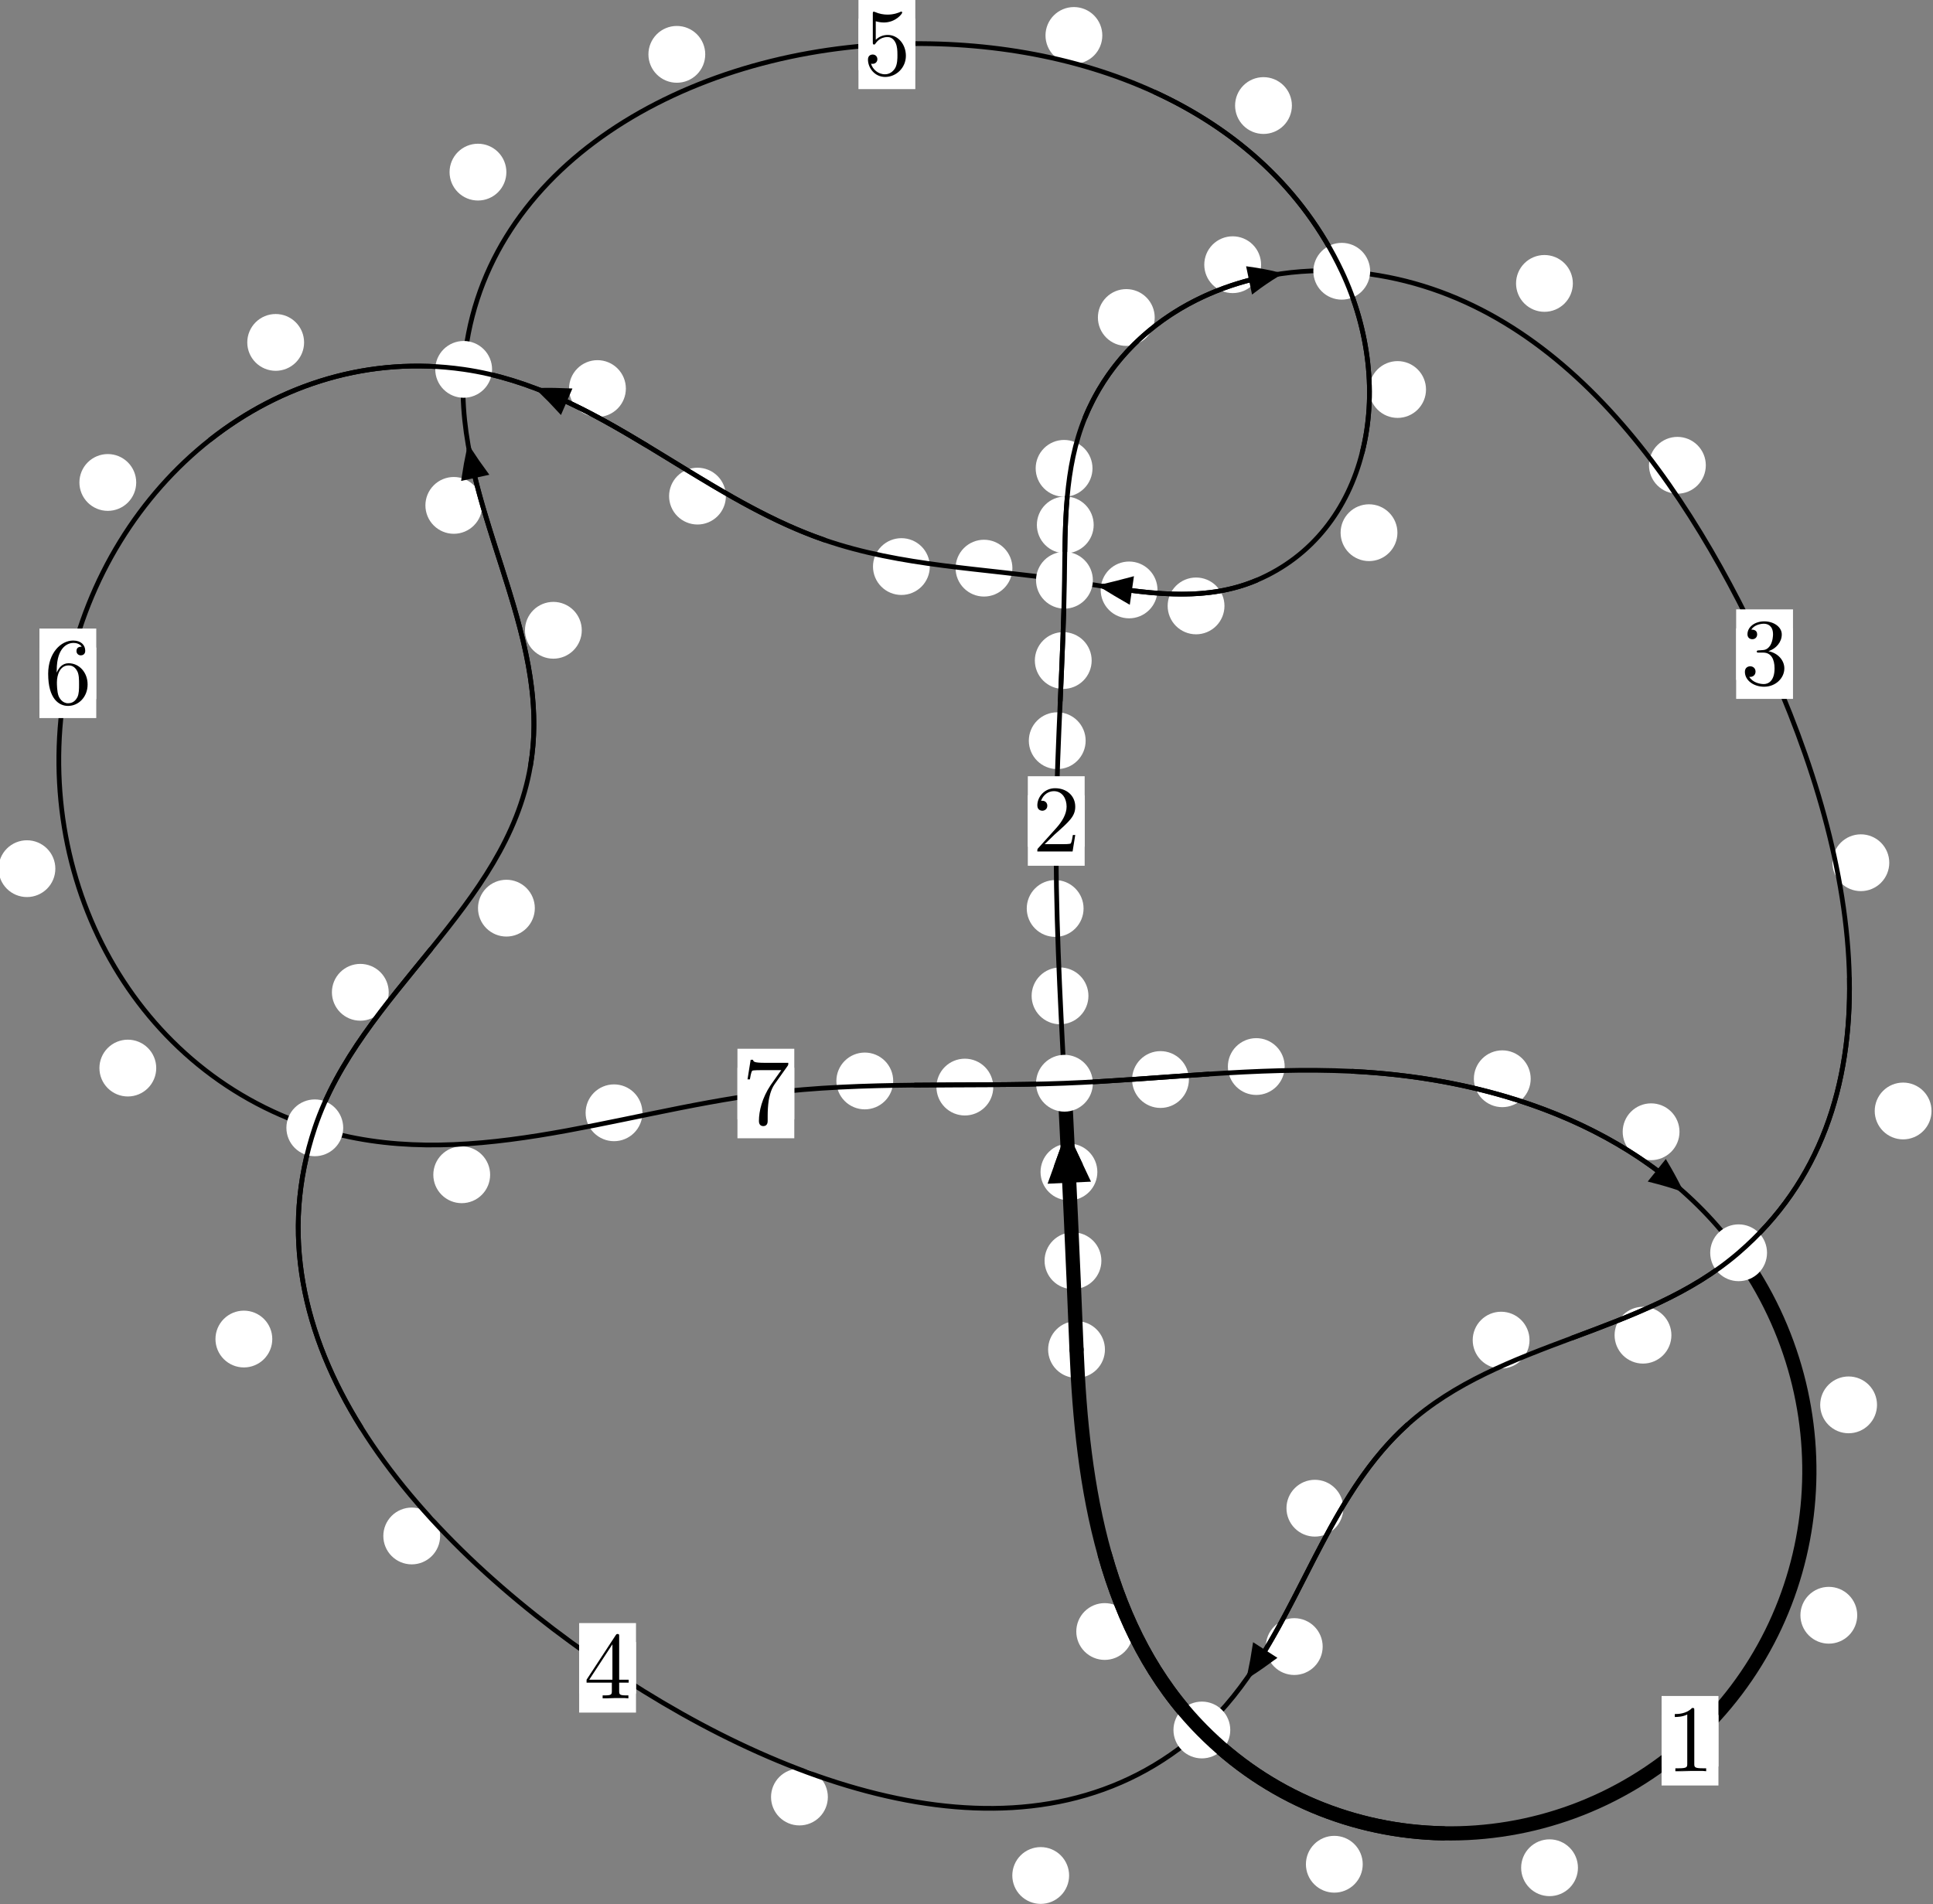<?xml version="1.0"?>
<!-- Created by MetaPost 1.999 on 2021.07.06:0010 -->
<svg version="1.1" xmlns="http://www.w3.org/2000/svg" xmlns:xlink="http://www.w3.org/1999/xlink" width="203.387" height="200.408" viewBox="0 0 203.387 200.408">
<rect x="0" y="0" width="203.387" height="200.408" fill="#808080" stroke="none"/>
<!-- Original BoundingBox: -112.154449 -86.365433 91.232407 114.042252 -->
  <defs>
    <g transform="scale(0.01,0.01)" id="GLYPHcmr10_49">
      <path style="fill-rule: evenodd;" d="M294 -640C294 -664,294 -666,271 -666C209 -602,121 -602,89 -602L89 -571C109 -571,168 -571,220 -597L220 -79C220 -43,217 -31,127 -31L95 -31L95 -0L257 -0L130 -3L217 -3L257 -3L297 -3L384 -3L419 -0L419 -31L387 -31C297 -31,294 -42,294 -79"></path>
    </g>
    <g transform="scale(0.01,0.01)" id="GLYPHcmr10_50">
      <path style="fill-rule: evenodd;" d="M127 -77L233 -180C389 -318,449 -372,449 -472C449 -586,359 -666,237 -666C124 -666,50 -574,50 -485C50 -429,100 -429,103 -429C120 -429,155 -441,155 -482C155 -508,137 -534,102 -534C94 -534,92 -534,89 -533C112 -598,166 -635,224 -635C315 -635,358 -554,358 -472C358 -392,308 -313,253 -251L61 -37C50 -26,50 -24,50 -0L421 -0L449 -174L424 -174C419 -144,412 -100,402 -85C395 -77,329 -77,307 -77"></path>
    </g>
    <g transform="scale(0.01,0.01)" id="GLYPHcmr10_51">
      <path style="fill-rule: evenodd;" d="M290 -352C372 -379,430 -449,430 -528C430 -610,342 -666,246 -666C145 -666,69 -606,69 -530C69 -497,91 -478,120 -478C151 -478,171 -500,171 -529C171 -579,124 -579,109 -579C140 -628,206 -641,242 -641C283 -641,338 -619,338 -529C338 -517,336 -459,310 -415C280 -367,246 -364,221 -363C213 -362,189 -360,182 -360C174 -359,167 -358,167 -348C167 -337,174 -337,191 -337L235 -337C317 -337,354 -269,354 -171C354 -35,285 -6,241 -6C198 -6,123 -23,88 -82C123 -77,154 -99,154 -137C154 -173,127 -193,98 -193C74 -193,42 -179,42 -135C42 -44,135 22,244 22C366 22,457 -69,457 -171C457 -253,394 -331,290 -352"></path>
    </g>
    <g transform="scale(0.01,0.01)" id="GLYPHcmr10_52">
      <path style="fill-rule: evenodd;" d="M294 -165L294 -78C294 -42,292 -31,218 -31L197 -31L197 -0L332 -0L238 -3L290 -3L332 -3L374 -3L427 -3L468 -0L468 -31L447 -31C373 -31,371 -42,371 -78L371 -165L471 -165L471 -196L371 -196L371 -651C371 -671,371 -677,355 -677C346 -677,343 -677,335 -665L28 -196L28 -165M300 -196L56 -196L300 -569"></path>
    </g>
    <g transform="scale(0.01,0.01)" id="GLYPHcmr10_53">
      <path style="fill-rule: evenodd;" d="M449 -201C449 -320,367 -420,259 -420C211 -420,168 -404,132 -369L132 -564C152 -558,185 -551,217 -551C340 -551,410 -642,410 -655C410 -661,407 -666,400 -666C399 -666,397 -666,392 -663C372 -654,323 -634,256 -634C216 -634,170 -641,123 -662C115 -665,113 -665,111 -665C101 -665,101 -657,101 -641L101 -345C101 -327,101 -319,115 -319C122 -319,124 -322,128 -328C139 -344,176 -398,257 -398C309 -398,334 -352,342 -334C358 -297,360 -258,360 -208C360 -173,360 -113,336 -71C312 -32,275 -6,229 -6C156 -6,99 -59,82 -118C85 -117,88 -116,99 -116C132 -116,149 -141,149 -165C149 -189,132 -214,99 -214C85 -214,50 -207,50 -161C50 -75,119 22,231 22C347 22,449 -74,449 -201"></path>
    </g>
    <g transform="scale(0.01,0.01)" id="GLYPHcmr10_54">
      <path style="fill-rule: evenodd;" d="M132 -328L132 -352C132 -605,256 -641,307 -641C331 -641,373 -635,395 -601C380 -601,340 -601,340 -556C340 -525,364 -510,386 -510C402 -510,432 -519,432 -558C432 -618,388 -666,305 -666C177 -666,42 -537,42 -316C42 -49,158 22,251 22C362 22,457 -72,457 -204C457 -331,368 -427,257 -427C189 -427,152 -376,132 -328M251 -6C188 -6,158 -66,152 -81C134 -128,134 -208,134 -226C134 -304,166 -404,256 -404C272 -404,318 -404,349 -342C367 -305,367 -254,367 -205C367 -157,367 -107,350 -71C320 -11,274 -6,251 -6"></path>
    </g>
    <g transform="scale(0.01,0.01)" id="GLYPHcmr10_55">
      <path style="fill-rule: evenodd;" d="M476 -609C485 -621,485 -623,485 -644L242 -644C120 -644,118 -657,114 -676L89 -676L56 -470L81 -470C84 -486,93 -549,106 -561C113 -567,191 -567,204 -567L411 -567C400 -551,321 -442,299 -409C209 -274,176 -135,176 -33C176 -23,176 22,222 22C268 22,268 -23,268 -33L268 -84C268 -139,271 -194,279 -248C283 -271,297 -357,341 -419"></path>
    </g>
  </defs>
  <path d="M115.885 132.681C115.885 131.888,115.57 131.128,115.01 130.567C114.449 130.007,113.689 129.692,112.896 129.692C112.104 129.692,111.343 130.007,110.783 130.567C110.223 131.128,109.908 131.888,109.908 132.681C109.908 133.473,110.223 134.233,110.783 134.794C111.343 135.354,112.104 135.669,112.896 135.669C113.689 135.669,114.449 135.354,115.01 134.794C115.57 134.233,115.885 133.473,115.885 132.681Z" style="fill: rgb(100%,100%,100%);stroke: none;"></path>
  <path d="M116.26 142.024C116.26 141.231,115.945 140.471,115.385 139.911C114.824 139.35,114.064 139.035,113.271 139.035C112.479 139.035,111.718 139.35,111.158 139.911C110.597 140.471,110.282 141.231,110.282 142.024C110.282 142.817,110.597 143.577,111.158 144.137C111.718 144.698,112.479 145.013,113.271 145.013C114.064 145.013,114.824 144.698,115.385 144.137C115.945 143.577,116.26 142.817,116.26 142.024Z" style="fill: rgb(100%,100%,100%);stroke: none;"></path>
  <path d="M114.523 104.806C114.523 104.013,114.209 103.253,113.648 102.692C113.088 102.132,112.327 101.817,111.535 101.817C110.742 101.817,109.982 102.132,109.421 102.692C108.861 103.253,108.546 104.013,108.546 104.806C108.546 105.598,108.861 106.358,109.421 106.919C109.982 107.479,110.742 107.794,111.535 107.794C112.327 107.794,113.088 107.479,113.648 106.919C114.209 106.358,114.523 105.598,114.523 104.806Z" style="fill: rgb(100%,100%,100%);stroke: none;"></path>
  <path d="M115.461 123.339C115.461 122.546,115.146 121.786,114.586 121.226C114.025 120.665,113.265 120.35,112.473 120.35C111.68 120.35,110.92 120.665,110.359 121.226C109.799 121.786,109.484 122.546,109.484 123.339C109.484 124.132,109.799 124.892,110.359 125.452C110.92 126.013,111.68 126.328,112.473 126.328C113.265 126.328,114.025 126.013,114.586 125.452C115.146 124.892,115.461 124.132,115.461 123.339Z" style="fill: rgb(100%,100%,100%);stroke: none;"></path>
  <path d="M114.23 77.95C114.23 77.158,113.915 76.397,113.354 75.837C112.794 75.276,112.034 74.962,111.241 74.962C110.448 74.962,109.688 75.276,109.128 75.837C108.567 76.397,108.252 77.158,108.252 77.95C108.252 78.743,108.567 79.503,109.128 80.064C109.688 80.624,110.448 80.939,111.241 80.939C112.034 80.939,112.794 80.624,113.354 80.064C113.915 79.503,114.23 78.743,114.23 77.95Z" style="fill: rgb(100%,100%,100%);stroke: none;"></path>
  <path d="M114.011 95.608C114.011 94.815,113.696 94.055,113.135 93.495C112.575 92.934,111.815 92.619,111.022 92.619C110.229 92.619,109.469 92.934,108.909 93.495C108.348 94.055,108.033 94.815,108.033 95.608C108.033 96.401,108.348 97.161,108.909 97.721C109.469 98.282,110.229 98.597,111.022 98.597C111.815 98.597,112.575 98.282,113.135 97.721C113.696 97.161,114.011 96.401,114.011 95.608Z" style="fill: rgb(100%,100%,100%);stroke: none;"></path>
  <path d="M115.075 55.241C115.075 54.448,114.76 53.688,114.2 53.127C113.639 52.567,112.879 52.252,112.087 52.252C111.294 52.252,110.534 52.567,109.973 53.127C109.413 53.688,109.098 54.448,109.098 55.241C109.098 56.033,109.413 56.794,109.973 57.354C110.534 57.915,111.294 58.23,112.087 58.23C112.879 58.23,113.639 57.915,114.2 57.354C114.76 56.794,115.075 56.033,115.075 55.241Z" style="fill: rgb(100%,100%,100%);stroke: none;"></path>
  <path d="M114.863 69.514C114.863 68.721,114.548 67.961,113.988 67.401C113.427 66.84,112.667 66.525,111.874 66.525C111.082 66.525,110.321 66.84,109.761 67.401C109.2 67.961,108.885 68.721,108.885 69.514C108.885 70.307,109.2 71.067,109.761 71.627C110.321 72.188,111.082 72.503,111.874 72.503C112.667 72.503,113.427 72.188,113.988 71.627C114.548 71.067,114.863 70.307,114.863 69.514Z" style="fill: rgb(100%,100%,100%);stroke: none;"></path>
  <path d="M121.496 33.414C121.496 32.621,121.181 31.861,120.621 31.301C120.06 30.74,119.3 30.425,118.507 30.425C117.715 30.425,116.954 30.74,116.394 31.301C115.834 31.861,115.519 32.621,115.519 33.414C115.519 34.207,115.834 34.967,116.394 35.527C116.954 36.088,117.715 36.403,118.507 36.403C119.3 36.403,120.06 36.088,120.621 35.527C121.181 34.967,121.496 34.207,121.496 33.414Z" style="fill: rgb(100%,100%,100%);stroke: none;"></path>
  <path d="M114.95 49.287C114.95 48.495,114.635 47.734,114.074 47.174C113.514 46.614,112.754 46.299,111.961 46.299C111.168 46.299,110.408 46.614,109.848 47.174C109.287 47.734,108.972 48.495,108.972 49.287C108.972 50.08,109.287 50.84,109.848 51.401C110.408 51.961,111.168 52.276,111.961 52.276C112.754 52.276,113.514 51.961,114.074 51.401C114.635 50.84,114.95 50.08,114.95 49.287Z" style="fill: rgb(100%,100%,100%);stroke: none;"></path>
  <path d="M165.493 29.827C165.493 29.034,165.178 28.274,164.618 27.713C164.057 27.153,163.297 26.838,162.504 26.838C161.712 26.838,160.951 27.153,160.391 27.713C159.831 28.274,159.516 29.034,159.516 29.827C159.516 30.619,159.831 31.379,160.391 31.94C160.951 32.5,161.712 32.815,162.504 32.815C163.297 32.815,164.057 32.5,164.618 31.94C165.178 31.379,165.493 30.619,165.493 29.827Z" style="fill: rgb(100%,100%,100%);stroke: none;"></path>
  <path d="M132.69 27.858C132.69 27.065,132.375 26.305,131.814 25.744C131.254 25.184,130.494 24.869,129.701 24.869C128.908 24.869,128.148 25.184,127.588 25.744C127.027 26.305,126.712 27.065,126.712 27.858C126.712 28.65,127.027 29.41,127.588 29.971C128.148 30.531,128.908 30.846,129.701 30.846C130.494 30.846,131.254 30.531,131.814 29.971C132.375 29.41,132.69 28.65,132.69 27.858Z" style="fill: rgb(100%,100%,100%);stroke: none;"></path>
  <path d="M198.786 90.793C198.786 90.001,198.471 89.241,197.91 88.68C197.35 88.12,196.59 87.805,195.797 87.805C195.004 87.805,194.244 88.12,193.684 88.68C193.123 89.241,192.808 90.001,192.808 90.793C192.808 91.586,193.123 92.346,193.684 92.907C194.244 93.467,195.004 93.782,195.797 93.782C196.59 93.782,197.35 93.467,197.91 92.907C198.471 92.346,198.786 91.586,198.786 90.793Z" style="fill: rgb(100%,100%,100%);stroke: none;"></path>
  <path d="M179.483 48.967C179.483 48.174,179.168 47.414,178.607 46.854C178.047 46.293,177.287 45.978,176.494 45.978C175.701 45.978,174.941 46.293,174.381 46.854C173.82 47.414,173.505 48.174,173.505 48.967C173.505 49.76,173.82 50.52,174.381 51.08C174.941 51.641,175.701 51.956,176.494 51.956C177.287 51.956,178.047 51.641,178.607 51.08C179.168 50.52,179.483 49.76,179.483 48.967Z" style="fill: rgb(100%,100%,100%);stroke: none;"></path>
  <path d="M175.862 140.515C175.862 139.723,175.547 138.962,174.987 138.402C174.426 137.841,173.666 137.527,172.873 137.527C172.081 137.527,171.32 137.841,170.76 138.402C170.199 138.962,169.885 139.723,169.885 140.515C169.885 141.308,170.199 142.068,170.76 142.629C171.32 143.189,172.081 143.504,172.873 143.504C173.666 143.504,174.426 143.189,174.987 142.629C175.547 142.068,175.862 141.308,175.862 140.515Z" style="fill: rgb(100%,100%,100%);stroke: none;"></path>
  <path d="M203.232 116.919C203.232 116.127,202.917 115.366,202.357 114.806C201.797 114.245,201.036 113.93,200.244 113.93C199.451 113.93,198.691 114.245,198.13 114.806C197.57 115.366,197.255 116.127,197.255 116.919C197.255 117.712,197.57 118.472,198.13 119.033C198.691 119.593,199.451 119.908,200.244 119.908C201.036 119.908,201.797 119.593,202.357 119.033C202.917 118.472,203.232 117.712,203.232 116.919Z" style="fill: rgb(100%,100%,100%);stroke: none;"></path>
  <path d="M141.338 158.723C141.338 157.93,141.023 157.17,140.462 156.61C139.902 156.049,139.142 155.734,138.349 155.734C137.556 155.734,136.796 156.049,136.236 156.61C135.675 157.17,135.36 157.93,135.36 158.723C135.36 159.516,135.675 160.276,136.236 160.836C136.796 161.397,137.556 161.712,138.349 161.712C139.142 161.712,139.902 161.397,140.462 160.836C141.023 160.276,141.338 159.516,141.338 158.723Z" style="fill: rgb(100%,100%,100%);stroke: none;"></path>
  <path d="M160.933 141.035C160.933 140.242,160.618 139.482,160.058 138.922C159.497 138.361,158.737 138.046,157.945 138.046C157.152 138.046,156.392 138.361,155.831 138.922C155.271 139.482,154.956 140.242,154.956 141.035C154.956 141.828,155.271 142.588,155.831 143.148C156.392 143.709,157.152 144.024,157.945 144.024C158.737 144.024,159.497 143.709,160.058 143.148C160.618 142.588,160.933 141.828,160.933 141.035Z" style="fill: rgb(100%,100%,100%);stroke: none;"></path>
  <path d="M112.49 197.377C112.49 196.584,112.175 195.824,111.615 195.263C111.054 194.703,110.294 194.388,109.501 194.388C108.709 194.388,107.949 194.703,107.388 195.263C106.828 195.824,106.513 196.584,106.513 197.377C106.513 198.169,106.828 198.93,107.388 199.49C107.949 200.05,108.709 200.365,109.501 200.365C110.294 200.365,111.054 200.05,111.615 199.49C112.175 198.93,112.49 198.169,112.49 197.377Z" style="fill: rgb(100%,100%,100%);stroke: none;"></path>
  <path d="M139.169 173.285C139.169 172.493,138.854 171.733,138.293 171.172C137.733 170.612,136.972 170.297,136.18 170.297C135.387 170.297,134.627 170.612,134.066 171.172C133.506 171.733,133.191 172.493,133.191 173.285C133.191 174.078,133.506 174.838,134.066 175.399C134.627 175.959,135.387 176.274,136.18 176.274C136.972 176.274,137.733 175.959,138.293 175.399C138.854 174.838,139.169 174.078,139.169 173.285Z" style="fill: rgb(100%,100%,100%);stroke: none;"></path>
  <path d="M46.31 161.645C46.31 160.852,45.995 160.092,45.435 159.532C44.874 158.971,44.114 158.656,43.322 158.656C42.529 158.656,41.769 158.971,41.208 159.532C40.648 160.092,40.333 160.852,40.333 161.645C40.333 162.438,40.648 163.198,41.208 163.758C41.769 164.319,42.529 164.634,43.322 164.634C44.114 164.634,44.874 164.319,45.435 163.758C45.995 163.198,46.31 162.438,46.31 161.645Z" style="fill: rgb(100%,100%,100%);stroke: none;"></path>
  <path d="M87.105 189.119C87.105 188.326,86.79 187.566,86.229 187.005C85.669 186.445,84.908 186.13,84.116 186.13C83.323 186.13,82.563 186.445,82.002 187.005C81.442 187.566,81.127 188.326,81.127 189.119C81.127 189.911,81.442 190.672,82.002 191.232C82.563 191.793,83.323 192.107,84.116 192.107C84.908 192.107,85.669 191.793,86.229 191.232C86.79 190.672,87.105 189.911,87.105 189.119Z" style="fill: rgb(100%,100%,100%);stroke: none;"></path>
  <path d="M40.9 104.429C40.9 103.636,40.586 102.876,40.025 102.315C39.465 101.755,38.704 101.44,37.912 101.44C37.119 101.44,36.359 101.755,35.798 102.315C35.238 102.876,34.923 103.636,34.923 104.429C34.923 105.221,35.238 105.982,35.798 106.542C36.359 107.103,37.119 107.418,37.912 107.418C38.704 107.418,39.465 107.103,40.025 106.542C40.586 105.982,40.9 105.221,40.9 104.429Z" style="fill: rgb(100%,100%,100%);stroke: none;"></path>
  <path d="M28.649 140.921C28.649 140.128,28.334 139.368,27.773 138.807C27.213 138.247,26.453 137.932,25.66 137.932C24.867 137.932,24.107 138.247,23.547 138.807C22.986 139.368,22.671 140.128,22.671 140.921C22.671 141.713,22.986 142.474,23.547 143.034C24.107 143.595,24.867 143.91,25.66 143.91C26.453 143.91,27.213 143.595,27.773 143.034C28.334 142.474,28.649 141.713,28.649 140.921Z" style="fill: rgb(100%,100%,100%);stroke: none;"></path>
  <path d="M61.213 66.331C61.213 65.538,60.898 64.778,60.338 64.217C59.777 63.657,59.017 63.342,58.224 63.342C57.432 63.342,56.671 63.657,56.111 64.217C55.551 64.778,55.236 65.538,55.236 66.331C55.236 67.124,55.551 67.884,56.111 68.444C56.671 69.005,57.432 69.32,58.224 69.32C59.017 69.32,59.777 69.005,60.338 68.444C60.898 67.884,61.213 67.124,61.213 66.331Z" style="fill: rgb(100%,100%,100%);stroke: none;"></path>
  <path d="M56.273 95.575C56.273 94.782,55.958 94.022,55.397 93.461C54.837 92.901,54.077 92.586,53.284 92.586C52.491 92.586,51.731 92.901,51.171 93.461C50.61 94.022,50.295 94.782,50.295 95.575C50.295 96.367,50.61 97.127,51.171 97.688C51.731 98.248,52.491 98.563,53.284 98.563C54.077 98.563,54.837 98.248,55.397 97.688C55.958 97.127,56.273 96.367,56.273 95.575Z" style="fill: rgb(100%,100%,100%);stroke: none;"></path>
  <path d="M53.28 18.115C53.28 17.322,52.965 16.562,52.404 16.001C51.844 15.441,51.084 15.126,50.291 15.126C49.498 15.126,48.738 15.441,48.178 16.001C47.617 16.562,47.302 17.322,47.302 18.115C47.302 18.907,47.617 19.667,48.178 20.228C48.738 20.788,49.498 21.103,50.291 21.103C51.084 21.103,51.844 20.788,52.404 20.228C52.965 19.667,53.28 18.907,53.28 18.115Z" style="fill: rgb(100%,100%,100%);stroke: none;"></path>
  <path d="M50.739 53.187C50.739 52.394,50.424 51.634,49.863 51.074C49.303 50.513,48.543 50.198,47.75 50.198C46.957 50.198,46.197 50.513,45.637 51.074C45.076 51.634,44.761 52.394,44.761 53.187C44.761 53.98,45.076 54.74,45.637 55.3C46.197 55.861,46.957 56.176,47.75 56.176C48.543 56.176,49.303 55.861,49.863 55.3C50.424 54.74,50.739 53.98,50.739 53.187Z" style="fill: rgb(100%,100%,100%);stroke: none;"></path>
  <path d="M115.983 3.732C115.983 2.939,115.668 2.179,115.108 1.618C114.547 1.058,113.787 0.743,112.994 0.743C112.202 0.743,111.442 1.058,110.881 1.618C110.321 2.179,110.006 2.939,110.006 3.732C110.006 4.524,110.321 5.284,110.881 5.845C111.442 6.405,112.202 6.72,112.994 6.72C113.787 6.72,114.547 6.405,115.108 5.845C115.668 5.284,115.983 4.524,115.983 3.732Z" style="fill: rgb(100%,100%,100%);stroke: none;"></path>
  <path d="M74.204 5.72C74.204 4.927,73.889 4.167,73.328 3.606C72.768 3.046,72.008 2.731,71.215 2.731C70.422 2.731,69.662 3.046,69.102 3.606C68.541 4.167,68.226 4.927,68.226 5.72C68.226 6.512,68.541 7.272,69.102 7.833C69.662 8.393,70.422 8.708,71.215 8.708C72.008 8.708,72.768 8.393,73.328 7.833C73.889 7.272,74.204 6.512,74.204 5.72Z" style="fill: rgb(100%,100%,100%);stroke: none;"></path>
  <path d="M150.042 40.992C150.042 40.199,149.727 39.439,149.166 38.878C148.606 38.318,147.846 38.003,147.053 38.003C146.26 38.003,145.5 38.318,144.94 38.878C144.379 39.439,144.064 40.199,144.064 40.992C144.064 41.784,144.379 42.544,144.94 43.105C145.5 43.665,146.26 43.98,147.053 43.98C147.846 43.98,148.606 43.665,149.166 43.105C149.727 42.544,150.042 41.784,150.042 40.992Z" style="fill: rgb(100%,100%,100%);stroke: none;"></path>
  <path d="M135.931 11.108C135.931 10.315,135.616 9.555,135.056 8.994C134.495 8.434,133.735 8.119,132.942 8.119C132.15 8.119,131.389 8.434,130.829 8.994C130.268 9.555,129.954 10.315,129.954 11.108C129.954 11.9,130.268 12.66,130.829 13.221C131.389 13.781,132.15 14.096,132.942 14.096C133.735 14.096,134.495 13.781,135.056 13.221C135.616 12.66,135.931 11.9,135.931 11.108Z" style="fill: rgb(100%,100%,100%);stroke: none;"></path>
  <path d="M128.836 63.766C128.836 62.974,128.521 62.214,127.961 61.653C127.4 61.093,126.64 60.778,125.847 60.778C125.055 60.778,124.295 61.093,123.734 61.653C123.174 62.214,122.859 62.974,122.859 63.766C122.859 64.559,123.174 65.319,123.734 65.88C124.295 66.44,125.055 66.755,125.847 66.755C126.64 66.755,127.4 66.44,127.961 65.88C128.521 65.319,128.836 64.559,128.836 63.766Z" style="fill: rgb(100%,100%,100%);stroke: none;"></path>
  <path d="M147.034 56.061C147.034 55.268,146.719 54.508,146.158 53.947C145.598 53.387,144.838 53.072,144.045 53.072C143.252 53.072,142.492 53.387,141.932 53.947C141.371 54.508,141.056 55.268,141.056 56.061C141.056 56.853,141.371 57.613,141.932 58.174C142.492 58.734,143.252 59.049,144.045 59.049C144.838 59.049,145.598 58.734,146.158 58.174C146.719 57.613,147.034 56.853,147.034 56.061Z" style="fill: rgb(100%,100%,100%);stroke: none;"></path>
  <path d="M106.523 59.792C106.523 58.999,106.208 58.239,105.647 57.679C105.087 57.118,104.327 56.803,103.534 56.803C102.741 56.803,101.981 57.118,101.421 57.679C100.86 58.239,100.545 58.999,100.545 59.792C100.545 60.585,100.86 61.345,101.421 61.905C101.981 62.466,102.741 62.781,103.534 62.781C104.327 62.781,105.087 62.466,105.647 61.905C106.208 61.345,106.523 60.585,106.523 59.792Z" style="fill: rgb(100%,100%,100%);stroke: none;"></path>
  <path d="M121.79 62.084C121.79 61.292,121.475 60.532,120.915 59.971C120.354 59.411,119.594 59.096,118.801 59.096C118.009 59.096,117.249 59.411,116.688 59.971C116.128 60.532,115.813 61.292,115.813 62.084C115.813 62.877,116.128 63.637,116.688 64.198C117.249 64.758,118.009 65.073,118.801 65.073C119.594 65.073,120.354 64.758,120.915 64.198C121.475 63.637,121.79 62.877,121.79 62.084Z" style="fill: rgb(100%,100%,100%);stroke: none;"></path>
  <path d="M76.377 52.211C76.377 51.418,76.062 50.658,75.502 50.098C74.941 49.537,74.181 49.222,73.389 49.222C72.596 49.222,71.836 49.537,71.275 50.098C70.715 50.658,70.4 51.418,70.4 52.211C70.4 53.004,70.715 53.764,71.275 54.324C71.836 54.885,72.596 55.2,73.389 55.2C74.181 55.2,74.941 54.885,75.502 54.324C76.062 53.764,76.377 53.004,76.377 52.211Z" style="fill: rgb(100%,100%,100%);stroke: none;"></path>
  <path d="M97.833 59.625C97.833 58.833,97.518 58.072,96.958 57.512C96.397 56.952,95.637 56.637,94.844 56.637C94.052 56.637,93.291 56.952,92.731 57.512C92.17 58.072,91.855 58.833,91.855 59.625C91.855 60.418,92.17 61.178,92.731 61.739C93.291 62.299,94.052 62.614,94.844 62.614C95.637 62.614,96.397 62.299,96.958 61.739C97.518 61.178,97.833 60.418,97.833 59.625Z" style="fill: rgb(100%,100%,100%);stroke: none;"></path>
  <path d="M31.996 36.035C31.996 35.243,31.681 34.482,31.12 33.922C30.56 33.361,29.8 33.047,29.007 33.047C28.214 33.047,27.454 33.361,26.894 33.922C26.333 34.482,26.018 35.243,26.018 36.035C26.018 36.828,26.333 37.588,26.894 38.149C27.454 38.709,28.214 39.024,29.007 39.024C29.8 39.024,30.56 38.709,31.12 38.149C31.681 37.588,31.996 36.828,31.996 36.035Z" style="fill: rgb(100%,100%,100%);stroke: none;"></path>
  <path d="M65.853 40.892C65.853 40.099,65.538 39.339,64.977 38.779C64.417 38.218,63.657 37.903,62.864 37.903C62.071 37.903,61.311 38.218,60.751 38.779C60.19 39.339,59.875 40.099,59.875 40.892C59.875 41.685,60.19 42.445,60.751 43.005C61.311 43.566,62.071 43.881,62.864 43.881C63.657 43.881,64.417 43.566,64.977 43.005C65.538 42.445,65.853 41.685,65.853 40.892Z" style="fill: rgb(100%,100%,100%);stroke: none;"></path>
  <path d="M5.823 91.419C5.823 90.626,5.508 89.866,4.948 89.305C4.387 88.745,3.627 88.43,2.834 88.43C2.042 88.43,1.281 88.745,0.721 89.305C0.16 89.866,-0.154 90.626,-0.154 91.419C-0.154 92.211,0.16 92.971,0.721 93.532C1.281 94.092,2.042 94.407,2.834 94.407C3.627 94.407,4.387 94.092,4.948 93.532C5.508 92.971,5.823 92.211,5.823 91.419Z" style="fill: rgb(100%,100%,100%);stroke: none;"></path>
  <path d="M14.332 50.774C14.332 49.981,14.017 49.221,13.457 48.661C12.896 48.1,12.136 47.785,11.343 47.785C10.551 47.785,9.791 48.1,9.23 48.661C8.67 49.221,8.355 49.981,8.355 50.774C8.355 51.567,8.67 52.327,9.23 52.887C9.791 53.448,10.551 53.763,11.343 53.763C12.136 53.763,12.896 53.448,13.457 52.887C14.017 52.327,14.332 51.567,14.332 50.774Z" style="fill: rgb(100%,100%,100%);stroke: none;"></path>
  <path d="M51.571 123.632C51.571 122.839,51.256 122.079,50.695 121.519C50.135 120.958,49.375 120.643,48.582 120.643C47.789 120.643,47.029 120.958,46.469 121.519C45.908 122.079,45.593 122.839,45.593 123.632C45.593 124.425,45.908 125.185,46.469 125.745C47.029 126.306,47.789 126.621,48.582 126.621C49.375 126.621,50.135 126.306,50.695 125.745C51.256 125.185,51.571 124.425,51.571 123.632Z" style="fill: rgb(100%,100%,100%);stroke: none;"></path>
  <path d="M16.439 112.404C16.439 111.611,16.124 110.851,15.564 110.291C15.003 109.73,14.243 109.415,13.45 109.415C12.658 109.415,11.897 109.73,11.337 110.291C10.776 110.851,10.461 111.611,10.461 112.404C10.461 113.197,10.776 113.957,11.337 114.517C11.897 115.078,12.658 115.393,13.45 115.393C14.243 115.393,15.003 115.078,15.564 114.517C16.124 113.957,16.439 113.197,16.439 112.404Z" style="fill: rgb(100%,100%,100%);stroke: none;"></path>
  <path d="M93.981 113.76C93.981 112.967,93.666 112.207,93.106 111.647C92.545 111.086,91.785 110.771,90.992 110.771C90.2 110.771,89.439 111.086,88.879 111.647C88.318 112.207,88.003 112.967,88.003 113.76C88.003 114.553,88.318 115.313,88.879 115.873C89.439 116.434,90.2 116.749,90.992 116.749C91.785 116.749,92.545 116.434,93.106 115.873C93.666 115.313,93.981 114.553,93.981 113.76Z" style="fill: rgb(100%,100%,100%);stroke: none;"></path>
  <path d="M67.595 117.11C67.595 116.317,67.28 115.557,66.72 114.997C66.159 114.436,65.399 114.121,64.606 114.121C63.814 114.121,63.053 114.436,62.493 114.997C61.932 115.557,61.618 116.317,61.618 117.11C61.618 117.903,61.932 118.663,62.493 119.223C63.053 119.784,63.814 120.099,64.606 120.099C65.399 120.099,66.159 119.784,66.72 119.223C67.28 118.663,67.595 117.903,67.595 117.11Z" style="fill: rgb(100%,100%,100%);stroke: none;"></path>
  <path d="M125.094 113.61C125.094 112.817,124.779 112.057,124.219 111.497C123.658 110.936,122.898 110.621,122.106 110.621C121.313 110.621,120.553 110.936,119.992 111.497C119.432 112.057,119.117 112.817,119.117 113.61C119.117 114.403,119.432 115.163,119.992 115.723C120.553 116.284,121.313 116.599,122.106 116.599C122.898 116.599,123.658 116.284,124.219 115.723C124.779 115.163,125.094 114.403,125.094 113.61Z" style="fill: rgb(100%,100%,100%);stroke: none;"></path>
  <path d="M104.51 114.405C104.51 113.612,104.195 112.852,103.634 112.291C103.074 111.731,102.314 111.416,101.521 111.416C100.728 111.416,99.968 111.731,99.408 112.291C98.847 112.852,98.532 113.612,98.532 114.405C98.532 115.197,98.847 115.957,99.408 116.518C99.968 117.078,100.728 117.393,101.521 117.393C102.314 117.393,103.074 117.078,103.634 116.518C104.195 115.957,104.51 115.197,104.51 114.405Z" style="fill: rgb(100%,100%,100%);stroke: none;"></path>
  <path d="M161.057 113.528C161.057 112.735,160.742 111.975,160.181 111.415C159.621 110.854,158.861 110.539,158.068 110.539C157.275 110.539,156.515 110.854,155.955 111.415C155.394 111.975,155.079 112.735,155.079 113.528C155.079 114.321,155.394 115.081,155.955 115.641C156.515 116.202,157.275 116.517,158.068 116.517C158.861 116.517,159.621 116.202,160.181 115.641C160.742 115.081,161.057 114.321,161.057 113.528Z" style="fill: rgb(100%,100%,100%);stroke: none;"></path>
  <path d="M135.172 112.243C135.172 111.451,134.857 110.691,134.297 110.13C133.736 109.57,132.976 109.255,132.184 109.255C131.391 109.255,130.631 109.57,130.07 110.13C129.51 110.691,129.195 111.451,129.195 112.243C129.195 113.036,129.51 113.796,130.07 114.357C130.631 114.917,131.391 115.232,132.184 115.232C132.976 115.232,133.736 114.917,134.297 114.357C134.857 113.796,135.172 113.036,135.172 112.243Z" style="fill: rgb(100%,100%,100%);stroke: none;"></path>
  <path d="M197.496 147.848C197.496 147.055,197.181 146.295,196.62 145.734C196.06 145.174,195.3 144.859,194.507 144.859C193.714 144.859,192.954 145.174,192.394 145.734C191.833 146.295,191.518 147.055,191.518 147.848C191.518 148.64,191.833 149.4,192.394 149.961C192.954 150.521,193.714 150.836,194.507 150.836C195.3 150.836,196.06 150.521,196.62 149.961C197.181 149.4,197.496 148.64,197.496 147.848Z" style="fill: rgb(100%,100%,100%);stroke: none;"></path>
  <path d="M176.714 119.106C176.714 118.313,176.399 117.553,175.839 116.993C175.278 116.432,174.518 116.117,173.726 116.117C172.933 116.117,172.173 116.432,171.612 116.993C171.052 117.553,170.737 118.313,170.737 119.106C170.737 119.899,171.052 120.659,171.612 121.219C172.173 121.78,172.933 122.095,173.726 122.095C174.518 122.095,175.278 121.78,175.839 121.219C176.399 120.659,176.714 119.899,176.714 119.106Z" style="fill: rgb(100%,100%,100%);stroke: none;"></path>
  <path d="M166.029 196.561C166.029 195.768,165.714 195.008,165.154 194.448C164.593 193.887,163.833 193.572,163.04 193.572C162.248 193.572,161.487 193.887,160.927 194.448C160.366 195.008,160.052 195.768,160.052 196.561C160.052 197.354,160.366 198.114,160.927 198.674C161.487 199.235,162.248 199.55,163.04 199.55C163.833 199.55,164.593 199.235,165.154 198.674C165.714 198.114,166.029 197.354,166.029 196.561Z" style="fill: rgb(100%,100%,100%);stroke: none;"></path>
  <path d="M195.414 169.989C195.414 169.196,195.099 168.436,194.539 167.876C193.978 167.315,193.218 167,192.425 167C191.633 167,190.873 167.315,190.312 167.876C189.752 168.436,189.437 169.196,189.437 169.989C189.437 170.782,189.752 171.542,190.312 172.102C190.873 172.663,191.633 172.978,192.425 172.978C193.218 172.978,193.978 172.663,194.539 172.102C195.099 171.542,195.414 170.782,195.414 169.989Z" style="fill: rgb(100%,100%,100%);stroke: none;"></path>
  <path d="M119.224 171.7C119.224 170.907,118.909 170.147,118.348 169.586C117.788 169.026,117.028 168.711,116.235 168.711C115.442 168.711,114.682 169.026,114.122 169.586C113.561 170.147,113.246 170.907,113.246 171.7C113.246 172.492,113.561 173.252,114.122 173.813C114.682 174.373,115.442 174.688,116.235 174.688C117.028 174.688,117.788 174.373,118.348 173.813C118.909 173.252,119.224 172.492,119.224 171.7Z" style="fill: rgb(100%,100%,100%);stroke: none;"></path>
  <path d="M143.384 196.193C143.384 195.4,143.069 194.64,142.508 194.08C141.948 193.519,141.188 193.204,140.395 193.204C139.602 193.204,138.842 193.519,138.282 194.08C137.721 194.64,137.406 195.4,137.406 196.193C137.406 196.986,137.721 197.746,138.282 198.306C138.842 198.867,139.602 199.182,140.395 199.182C141.188 199.182,141.948 198.867,142.508 198.306C143.069 197.746,143.384 196.986,143.384 196.193Z" style="fill: rgb(100%,100%,100%);stroke: none;"></path>
  <path d="M113.271 142.024C112.896 132.681,112.473 123.339,112 114C111.535 104.806,111.022 95.608,111.136 86.402C111.241 77.95,111.874 69.514,112 61.063C112.087 55.241,111.961 49.287,114.186 43.891C118.507 33.414,129.701 27.858,141.176 28.546C162.504 29.827,176.494 48.967,185.666 68.841C195.797 90.793,200.244 116.919,182.934 131.842C172.873 140.515,157.945 141.035,148.072 149.946C138.349 158.723,136.18 173.285,126.458 182.064C109.501 197.377,84.116 189.119,63.929 175.523C43.322 161.645,25.66 140.921,33.123 118.691C37.912 104.429,53.284 95.575,55.818 80.576C58.224 66.331,47.75 53.187,48.787 38.873C50.291 18.115,71.215 5.72,93.317 4.668C112.994 3.732,132.942 11.108,141.176 28.546C147.053 40.992,144.045 56.061,132.204 61.075C125.847 63.766,118.801 62.084,112 61.063C103.534 59.792,94.844 59.625,86.74 56.825C73.389 52.211,62.864 40.892,48.787 38.873C29.007 36.035,11.343 50.774,7.138 70.86C2.834 91.419,13.45 112.404,33.123 118.691C48.582 123.632,64.606 117.11,80.584 115.082C90.992 113.76,101.521 114.405,112 114C122.106 113.61,132.184 112.243,142.289 112.745C158.068 113.528,173.726 119.106,182.934 131.842C194.507 147.848,192.425 169.989,177.821 183.195C163.04 196.561,140.395 196.193,126.458 182.064C116.235 171.7,113.856 156.596,113.271 142.024" style="stroke:rgb(0%,0%,0%); stroke-width: 0.498;stroke-linecap: round;stroke-linejoin: round;stroke-miterlimit: 10;fill: none;"></path>
  <path d="M113.271 142.024C112.896 132.681,112.473 123.339,112 114" style="stroke:rgb(0%,0%,0%); stroke-width: 1.494;stroke-linecap: round;stroke-linejoin: round;stroke-miterlimit: 10;fill: none;"></path>
  <path d="M182.934 131.842C194.507 147.848,192.425 169.989,177.821 183.195C163.04 196.561,140.395 196.193,126.458 182.064C116.235 171.7,113.856 156.596,113.271 142.024" style="stroke:rgb(0%,0%,0%); stroke-width: 1.494;stroke-linecap: round;stroke-linejoin: round;stroke-miterlimit: 10;fill: none;"></path>
  <path d="M114.989 114C114.989 113.207,114.674 112.447,114.113 111.887C113.553 111.326,112.793 111.011,112 111.011C111.207 111.011,110.447 111.326,109.887 111.887C109.326 112.447,109.011 113.207,109.011 114C109.011 114.793,109.326 115.553,109.887 116.113C110.447 116.674,111.207 116.989,112 116.989C112.793 116.989,113.553 116.674,114.113 116.113C114.674 115.553,114.989 114.793,114.989 114Z" style="fill: rgb(100%,100%,100%);stroke: none;"></path>
  <path d="M96.265 114.197C101.509 114.142,106.761 114.202,112 114C117.053 113.805,122.099 113.366,127.145 113.038" style="stroke:rgb(0%,0%,0%); stroke-width: 0.498;stroke-linecap: round;stroke-linejoin: round;stroke-miterlimit: 10;fill: none;"></path>
  <path d="M144.165 28.546C144.165 27.754,143.85 26.994,143.29 26.433C142.729 25.873,141.969 25.558,141.176 25.558C140.384 25.558,139.624 25.873,139.063 26.433C138.503 26.994,138.188 27.754,138.188 28.546C138.188 29.339,138.503 30.099,139.063 30.66C139.624 31.22,140.384 31.535,141.176 31.535C141.969 31.535,142.729 31.22,143.29 30.66C143.85 30.099,144.165 29.339,144.165 28.546Z" style="fill: rgb(100%,100%,100%);stroke: none;"></path>
  <path d="M121.538 9.716C130.014 13.623,137.059 19.827,141.176 28.546C144.115 34.769,144.832 41.648,143.334 47.597" style="stroke:rgb(0%,0%,0%); stroke-width: 0.498;stroke-linecap: round;stroke-linejoin: round;stroke-miterlimit: 10;fill: none;"></path>
  <path d="M129.447 182.064C129.447 181.271,129.132 180.511,128.572 179.951C128.011 179.39,127.251 179.075,126.458 179.075C125.666 179.075,124.905 179.39,124.345 179.951C123.785 180.511,123.47 181.271,123.47 182.064C123.47 182.857,123.785 183.617,124.345 184.177C124.905 184.738,125.666 185.053,126.458 185.053C127.251 185.053,128.011 184.738,128.572 184.177C129.132 183.617,129.447 182.857,129.447 182.064Z" style="fill: rgb(100%,100%,100%);stroke: none;"></path>
  <path d="M151.823 192.94C142.572 192.753,133.427 189.129,126.458 182.064C121.347 176.882,118.196 170.515,116.25 163.622" style="stroke:rgb(0%,0%,0%); stroke-width: 1.494;stroke-linecap: round;stroke-linejoin: round;stroke-miterlimit: 10;fill: none;"></path>
  <path d="M51.776 38.873C51.776 38.08,51.461 37.32,50.9 36.759C50.34 36.199,49.58 35.884,48.787 35.884C47.994 35.884,47.234 36.199,46.674 36.759C46.113 37.32,45.798 38.08,45.798 38.873C45.798 39.665,46.113 40.426,46.674 40.986C47.234 41.546,47.994 41.861,48.787 41.861C49.58 41.861,50.34 41.546,50.9 40.986C51.461 40.426,51.776 39.665,51.776 38.873Z" style="fill: rgb(100%,100%,100%);stroke: none;"></path>
  <path d="M68.036 46.876C61.976 43.217,55.826 39.882,48.787 38.873C38.897 37.454,29.536 40.429,22.122 46.27" style="stroke:rgb(0%,0%,0%); stroke-width: 0.498;stroke-linecap: round;stroke-linejoin: round;stroke-miterlimit: 10;fill: none;"></path>
  <path d="M114.989 61.063C114.989 60.27,114.674 59.51,114.113 58.95C113.553 58.389,112.793 58.074,112 58.074C111.207 58.074,110.447 58.389,109.887 58.95C109.326 59.51,109.011 60.27,109.011 61.063C109.011 61.856,109.326 62.616,109.887 63.176C110.447 63.737,111.207 64.052,112 64.052C112.793 64.052,113.553 63.737,114.113 63.176C114.674 62.616,114.989 61.856,114.989 61.063Z" style="fill: rgb(100%,100%,100%);stroke: none;"></path>
  <path d="M111.56 73.732C111.747 69.51,111.937 65.289,112 61.063C112.043 58.152,112.034 55.208,112.291 52.317" style="stroke:rgb(0%,0%,0%); stroke-width: 0.498;stroke-linecap: round;stroke-linejoin: round;stroke-miterlimit: 10;fill: none;"></path>
  <path d="M36.112 118.691C36.112 117.899,35.797 117.138,35.237 116.578C34.676 116.018,33.916 115.703,33.123 115.703C32.331 115.703,31.57 116.018,31.01 116.578C30.449 117.138,30.134 117.899,30.134 118.691C30.134 119.484,30.449 120.244,31.01 120.805C31.57 121.365,32.331 121.68,33.123 121.68C33.916 121.68,34.676 121.365,35.237 120.805C35.797 120.244,36.112 119.484,36.112 118.691Z" style="fill: rgb(100%,100%,100%);stroke: none;"></path>
  <path d="M37.999 150.239C31.941 140.544,29.392 129.806,33.123 118.691C35.517 111.56,40.558 105.781,45.316 99.91" style="stroke:rgb(0%,0%,0%); stroke-width: 0.498;stroke-linecap: round;stroke-linejoin: round;stroke-miterlimit: 10;fill: none;"></path>
  <path d="M185.923 131.842C185.923 131.049,185.608 130.289,185.047 129.728C184.487 129.168,183.727 128.853,182.934 128.853C182.141 128.853,181.381 129.168,180.821 129.728C180.26 130.289,179.945 131.049,179.945 131.842C179.945 132.634,180.26 133.395,180.821 133.955C181.381 134.516,182.141 134.831,182.934 134.831C183.727 134.831,184.487 134.516,185.047 133.955C185.608 133.395,185.923 132.634,185.923 131.842Z" style="fill: rgb(100%,100%,100%);stroke: none;"></path>
  <path d="M194.59 102.978C194.805 114.118,191.589 124.38,182.934 131.842C177.904 136.179,171.656 138.477,165.433 140.805" style="stroke:rgb(0%,0%,0%); stroke-width: 0.498;stroke-linecap: round;stroke-linejoin: round;stroke-miterlimit: 10;fill: none;"></path>
  <path d="M113.271 142.024C112.971 134.549,112.64 127.076,112.278 119.604" style="stroke:rgb(0%,0%,0%); stroke-width: 0.498;stroke-linecap: round;stroke-linejoin: round;stroke-miterlimit: 10;fill: none;"></path>
  <path d="M114.408 124.127L112.278 119.604L110.586 124.309Z" style="stroke:rgb(0%,0%,0%); stroke-width: 0.498;fill: rgb(0%,0%,0%);"></path>
  <path d="M113.271 142.024C112.971 134.549,112.64 127.076,112.278 119.604" style="stroke:rgb(0%,0%,0%); stroke-width: 0.498;stroke-linecap: round;stroke-linejoin: round;stroke-miterlimit: 10;fill: none;"></path>
  <path d="M113.557 122.317L112.278 119.604L111.264 122.427Z" style="stroke:rgb(0%,0%,0%); stroke-width: 0.498;fill: rgb(0%,0%,0%);"></path>
  <path d="M114.186 43.891C117.643 35.509,125.499 30.277,134.378 28.872" style="stroke:rgb(0%,0%,0%); stroke-width: 0.498;stroke-linecap: round;stroke-linejoin: round;stroke-miterlimit: 10;fill: none;"></path>
  <path d="M131.9 30.563C132.693 29.962,133.52 29.397,134.378 28.872C133.4 28.637,132.416 28.451,131.43 28.316Z" style="stroke:rgb(0%,0%,0%); stroke-width: 0.498;fill: rgb(0%,0%,0%);"></path>
  <path d="M148.072 149.946C140.294 156.968,137.35 167.692,131.506 176.196" style="stroke:rgb(0%,0%,0%); stroke-width: 0.498;stroke-linecap: round;stroke-linejoin: round;stroke-miterlimit: 10;fill: none;"></path>
  <path d="M132.037 173.243C131.888 174.235,131.713 175.219,131.506 176.196C132.343 175.652,133.162 175.079,133.969 174.484Z" style="stroke:rgb(0%,0%,0%); stroke-width: 0.498;fill: rgb(0%,0%,0%);"></path>
  <path d="M55.818 80.576C57.743 69.18,51.425 58.488,49.351 47.339" style="stroke:rgb(0%,0%,0%); stroke-width: 0.498;stroke-linecap: round;stroke-linejoin: round;stroke-miterlimit: 10;fill: none;"></path>
  <path d="M51.061 49.803C50.467 48.995,49.895 48.175,49.351 47.339C49.144 48.314,48.969 49.299,48.818 50.291Z" style="stroke:rgb(0%,0%,0%); stroke-width: 0.498;fill: rgb(0%,0%,0%);"></path>
  <path d="M132.204 61.075C127.119 63.228,121.592 62.582,116.103 61.715" style="stroke:rgb(0%,0%,0%); stroke-width: 0.498;stroke-linecap: round;stroke-linejoin: round;stroke-miterlimit: 10;fill: none;"></path>
  <path d="M119.011 60.978C118.049 61.239,117.076 61.481,116.103 61.715C116.957 62.238,117.815 62.755,118.68 63.25Z" style="stroke:rgb(0%,0%,0%); stroke-width: 0.498;fill: rgb(0%,0%,0%);"></path>
  <path d="M86.74 56.825C76.059 53.134,67.187 45.151,56.858 41.072" style="stroke:rgb(0%,0%,0%); stroke-width: 0.498;stroke-linecap: round;stroke-linejoin: round;stroke-miterlimit: 10;fill: none;"></path>
  <path d="M59.858 41.117C58.857 41.073,57.857 41.056,56.858 41.072C57.576 41.767,58.271 42.486,58.947 43.225Z" style="stroke:rgb(0%,0%,0%); stroke-width: 0.498;fill: rgb(0%,0%,0%);"></path>
  <path d="M142.289 112.745C154.912 113.371,167.458 117.066,176.686 125.04" style="stroke:rgb(0%,0%,0%); stroke-width: 0.498;stroke-linecap: round;stroke-linejoin: round;stroke-miterlimit: 10;fill: none;"></path>
  <path d="M173.806 124.2C174.775 124.446,175.735 124.725,176.686 125.04C176.236 124.145,175.755 123.268,175.244 122.41Z" style="stroke:rgb(0%,0%,0%); stroke-width: 0.498;fill: rgb(0%,0%,0%);"></path>
  <path d="M174.83 185.905L180.812 185.905L180.812 178.485L174.83 178.485Z" style="fill: rgb(100%,100%,100%);stroke: none;"></path>
  <path d="M174.83 187.905L180.812 187.905L180.812 180.485L174.83 180.485Z" style="fill: rgb(100%,100%,100%);stroke: none;"></path>
  <g transform="translate(175.33 186.405)" style="fill: rgb(0%,0%,0%);">
    <use xlink:href="#GLYPHcmr10_49"></use>
  </g>
  <path d="M108.146 89.112L114.127 89.112L114.127 81.691L108.146 81.691Z" style="fill: rgb(100%,100%,100%);stroke: none;"></path>
  <path d="M108.146 91.112L114.127 91.112L114.127 83.691L108.146 83.691Z" style="fill: rgb(100%,100%,100%);stroke: none;"></path>
  <g transform="translate(108.646 89.612)" style="fill: rgb(0%,0%,0%);">
    <use xlink:href="#GLYPHcmr10_50"></use>
  </g>
  <path d="M182.675 71.551L188.656 71.551L188.656 64.13L182.675 64.13Z" style="fill: rgb(100%,100%,100%);stroke: none;"></path>
  <path d="M182.675 73.551L188.656 73.551L188.656 66.13L182.675 66.13Z" style="fill: rgb(100%,100%,100%);stroke: none;"></path>
  <g transform="translate(183.175 72.051)" style="fill: rgb(0%,0%,0%);">
    <use xlink:href="#GLYPHcmr10_51"></use>
  </g>
  <path d="M60.938 178.233L66.919 178.233L66.919 170.813L60.938 170.813Z" style="fill: rgb(100%,100%,100%);stroke: none;"></path>
  <path d="M60.938 180.233L66.919 180.233L66.919 172.813L60.938 172.813Z" style="fill: rgb(100%,100%,100%);stroke: none;"></path>
  <g transform="translate(61.438 178.733)" style="fill: rgb(0%,0%,0%);">
    <use xlink:href="#GLYPHcmr10_52"></use>
  </g>
  <path d="M90.326 7.378L96.308 7.378L96.308 -0.042L90.326 -0.042Z" style="fill: rgb(100%,100%,100%);stroke: none;"></path>
  <path d="M90.326 9.378L96.308 9.378L96.308 1.958L90.326 1.958Z" style="fill: rgb(100%,100%,100%);stroke: none;"></path>
  <g transform="translate(90.826 7.878)" style="fill: rgb(0%,0%,0%);">
    <use xlink:href="#GLYPHcmr10_53"></use>
  </g>
  <path d="M4.148 73.57L10.129 73.57L10.129 66.15L4.148 66.15Z" style="fill: rgb(100%,100%,100%);stroke: none;"></path>
  <path d="M4.148 75.57L10.129 75.57L10.129 68.15L4.148 68.15Z" style="fill: rgb(100%,100%,100%);stroke: none;"></path>
  <g transform="translate(4.648 74.07)" style="fill: rgb(0%,0%,0%);">
    <use xlink:href="#GLYPHcmr10_54"></use>
  </g>
  <path d="M77.593 117.792L83.574 117.792L83.574 110.371L77.593 110.371Z" style="fill: rgb(100%,100%,100%);stroke: none;"></path>
  <path d="M77.593 119.792L83.574 119.792L83.574 112.371L77.593 112.371Z" style="fill: rgb(100%,100%,100%);stroke: none;"></path>
  <g transform="translate(78.093 118.292)" style="fill: rgb(0%,0%,0%);">
    <use xlink:href="#GLYPHcmr10_55"></use>
  </g>
</svg>
